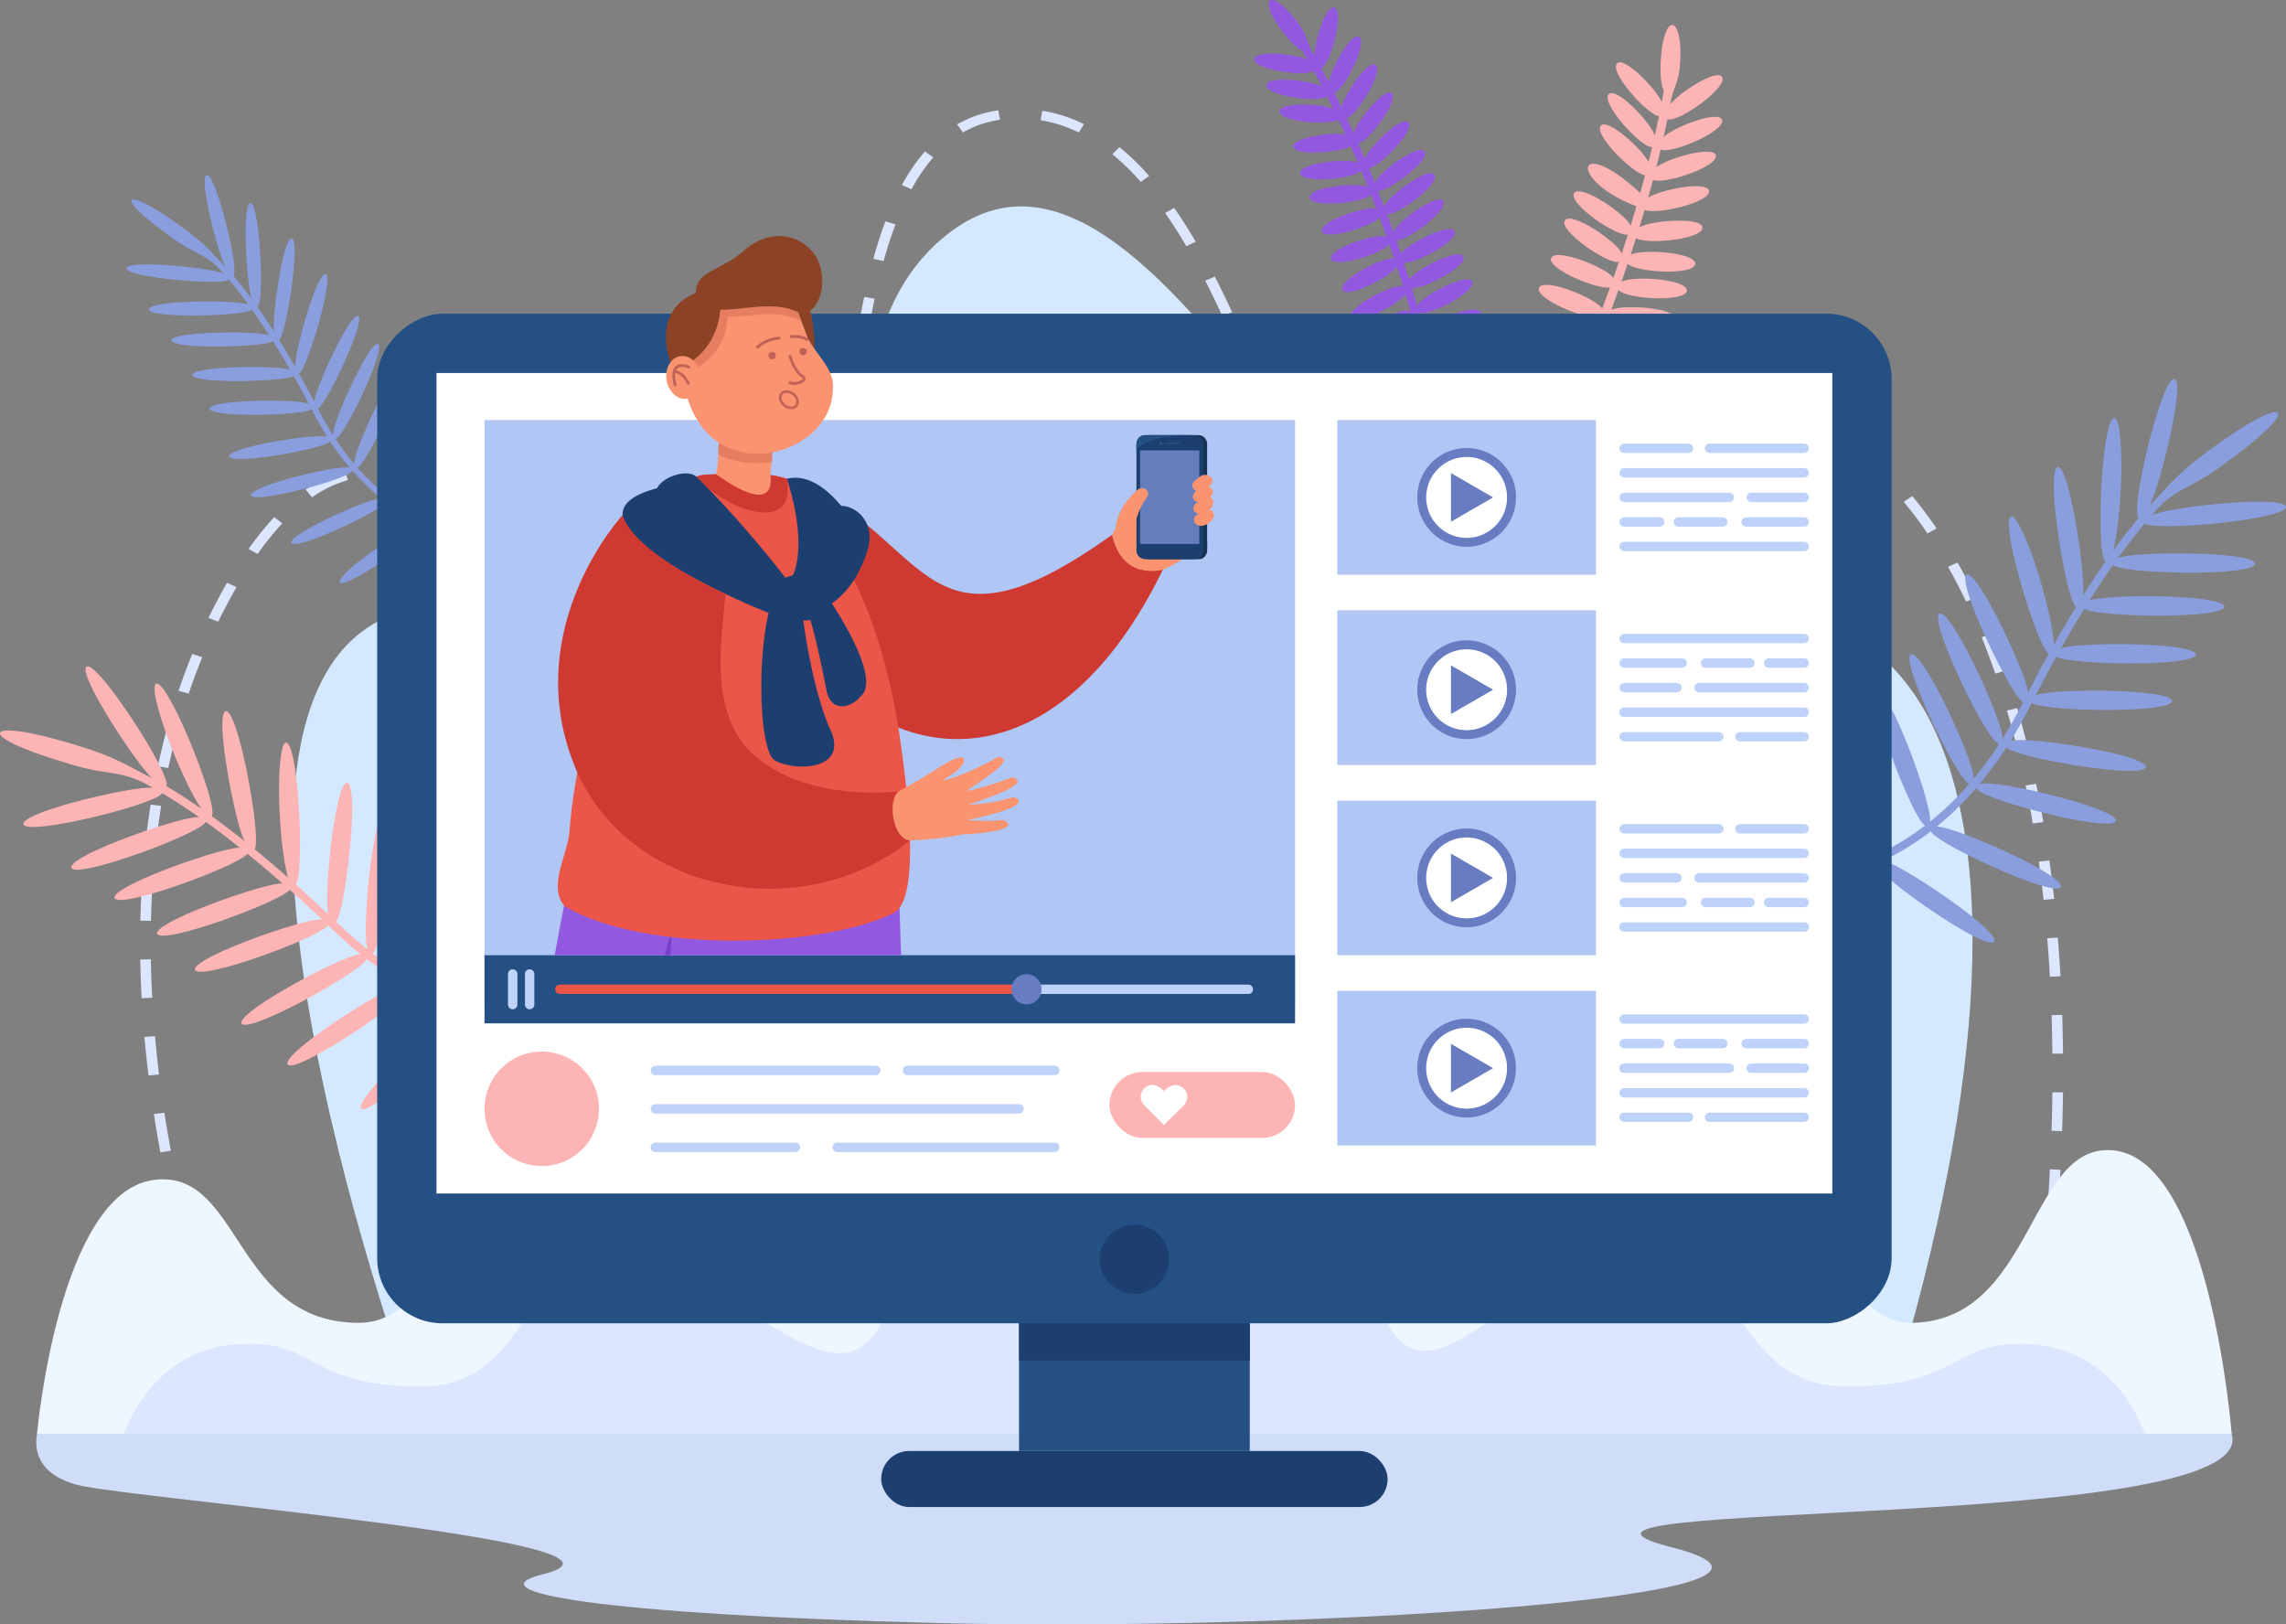 <svg xmlns="http://www.w3.org/2000/svg" viewBox="0 0 2266.32 1610.44"><rect x="0" y="0" width="2266.32" height="1610.44" fill="#808080" stroke="none"/><defs><style>.cls-1{fill:#cfddf9;}.cls-2{fill:#d4e8ff;}.cls-3{fill:#dce6ff;}.cls-4{fill:#eef7ff;}.cls-5{fill:#9358e0;}.cls-6{fill:#fcb4b4;}.cls-7{fill:#8a9edd;}.cls-8{fill:#255084;}.cls-9{fill:#1d3f70;}.cls-10{fill:#fff;}.cls-11{fill:#b0c7f5;}.cls-12{fill:#677cc1;}.cls-13{fill:#bfd2f9;}.cls-14{fill:#eb5648;}.cls-15{fill:#ce3932;}.cls-16{fill:#f99370;}.cls-17{fill:#e57d61;}.cls-18{fill:#7640cc;}.cls-19{fill:#8c4225;}.cls-20{fill:#c16256;}.cls-21{fill:#163356;}.cls-22{fill:#306599;}.cls-23{fill:#647dbc;}</style></defs><g id="Layer_2" data-name="Layer 2"><g id="Ñëîé_1" data-name="Ñëîé 1"><g id="_12" data-name="12"><path id="_13" data-name="13" class="cls-1" d="M37.54,1418.18s-15.28,44.61,48,55.78c86.56,15.28,576,56.27,452.56,86.77-69.69,17.22,54.26,39.75,393.66,48.36s921.8-25.12,726-75,602.09-12,553.49-115.87Z"/><path class="cls-2" d="M420.2,1417.6s-246-652.45-61.56-791.26C481.94,533.55,602.33,767.15,758.33,659,897.22,562.61,803.56,332.3,943.53,229,1161.21,68.4,1387.64,758.19,1582.81,655.4c307-161.7,494.69,93.38,281.5,763.39Z"/><path class="cls-3" d="M219.62,1366.23c-4.31-11.92-8.57-24.28-12.66-36.72l10.09-2.71c4.07,12.36,8.3,24.63,12.57,36.47Zm1804.89-15.4-10.44-1.16c1.73-12.69,3.38-25.47,4.89-38l10.46,1C2027.91,1325.28,2026.25,1338.1,2024.51,1350.83Zm-1829.17-58.3c-3.68-12.29-7.26-24.81-10.62-37.22l10.22-2.26c3.35,12.33,6.9,24.78,10.56,37Zm1838.39-18-10.47-.9c1.33-12.74,2.56-25.55,3.66-38.09l10.49.75C2036.31,1248.89,2035.07,1261.75,2033.73,1274.54ZM175.1,1217.88c-3-12.53-5.93-25.19-8.59-37.65l10.33-1.8c2.65,12.37,5.52,25,8.54,37.41ZM2040.43,1198l-10.5-.6c.89-12.74,1.67-25.58,2.32-38.17l10.52.44C2042.11,1172.34,2041.33,1185.23,2040.43,1198ZM159,1142.4c-2.34-12.68-4.5-25.46-6.44-38l10.43-1.31c1.92,12.45,4.07,25.15,6.39,37.75Zm1885.41-21.07-10.52-.28c.41-12.79.69-25.64.84-38.21l10.53.1C2045.07,1095.56,2044.79,1108.48,2044.37,1121.33ZM147.24,1066.25c-1.57-12.81-2.93-25.69-4.06-38.28l10.49-.77c1.12,12.5,2.47,25.29,4,38Zm1887.5-21.63c-.13-12.79-.4-25.65-.8-38.2l10.52-.28c.41,12.62.68,25.54.8,38.4Zm-1894.32-55c-.7-12.88-1.16-25.81-1.38-38.44l10.53-.14c.21,12.52.67,25.34,1.36,38.12Zm1891.82-21.32c-.72-12.78-1.61-25.61-2.64-38.12l10.5-.71c1,12.59,1.93,25.49,2.66,38.34ZM149.67,912.86l-10.52-.19c.29-12.92.85-25.86,1.68-38.45l10.5.56C150.52,887.25,150,900.07,149.67,912.86ZM2026,892.1c-1.4-12.78-3-25.54-4.73-37.93l10.44-1.2c1.75,12.48,3.35,25.33,4.77,38.19ZM154.67,836.79l-10.47-.95c1.43-12.87,3.17-25.73,5.18-38.22L159.79,799C157.81,811.34,156.08,824.06,154.67,836.79Zm1860.66-20.41c-2.19-12.7-4.6-25.35-7.15-37.6l10.35-1.76c2.57,12.34,5,25.09,7.2,37.89ZM770.48,815c-14.63-2.08-25.21-8.1-39.86-18.49l6.65-7.38c12.84,9.08,22.11,14.53,34.33,16.41ZM807,792.39l-9.38-4.32c4.82-8.53,9.08-20.37,12.66-35.18l10.29,2C816.74,770.75,812.3,783,807,792.39ZM699.73,769.25c-8.39-8.44-17.35-18.16-27.4-29.7l8.28-5.89c9.9,11.38,18.72,20.94,26.95,29.23Zm-532.9-7.81-10.34-1.81c2.73-12.7,5.81-25.36,9.17-37.64l10.22,2.29C172.56,736.4,169.52,748.9,166.83,761.44Zm1832.84-20c-3.11-12.57-6.47-25-10-37l10.18-2.44c3.55,12.12,6.94,24.7,10.08,37.38Zm-1172-24.8-10.44-1.22c1.62-11.36,3.06-23.79,4.43-38l10.48.82C830.75,692.57,829.28,705.14,827.65,716.63Zm-181.1-7.74c-8.55-10.44-17.43-21.49-25.07-31l8.52-5.59c7.63,9.51,16.49,20.53,25,30.94Zm770.61-.78a47.85,47.85,0,0,1-23.9-6.58l5.61-8c11.51,6.57,22.84,6.58,35.07,1.34l4.53,8.59A53.8,53.8,0,0,1,1417.16,708.11ZM187.08,687.61,177,684.83c4.18-12.37,8.77-24.66,13.64-36.55l9.87,3.3C195.72,663.3,191.2,675.42,187.08,687.61Zm1285.81-9.07-7.74-6.46a329.31,329.31,0,0,0,26.16-29.46l8.53,5.57A340.41,340.41,0,0,1,1472.89,678.54ZM1363.33,672a287.18,287.18,0,0,1-20.64-34.2l9.52-4.07a277.82,277.82,0,0,0,20,33.1Zm614.72-4.21c-4.24-12.33-8.76-24.46-13.45-36.07l9.89-3.26c4.74,11.75,9.32,24,13.61,36.51ZM596.53,646.86c-9.63-11.9-17.65-21.67-25.25-30.74l8.39-5.75c7.63,9.12,15.69,18.93,25.36,30.87Zm238.76-7.08-10.5-.61c.8-11.15,1.61-23.68,2.48-38.31l10.51.52C836.91,616,836.09,628.6,835.29,639.78Zm-619-23.42-9.63-3.84q8.67-17.74,18.48-34.81l9.33,4.4Q224.82,598.88,216.3,616.36Zm1307.65,0-8.8-5.23c7.48-10.28,15.21-21.17,23-32.17l8.86,5.14C1539.2,595.13,1531.46,606,1524,616.36Zm-198.2-14.07c-4.77-10.81-9.69-22.61-15.06-36.06l9.9-3.23c5.33,13.35,10.21,25,14.94,35.76Zm623.37-5.94c-5.66-11.91-11.64-23.49-17.79-34.4l9.38-4.32c6.25,11.1,12.33,22.86,18.08,35ZM545.29,586c-9.55-10.72-18.44-20.26-27.18-29.16l7.87-6.32c8.85,9,17.85,18.67,27.5,29.51ZM840,563l-10.51-.48c.71-12.71,1.41-25.43,2.16-38.37l10.51.5C841.38,537.58,840.68,550.29,840,563Zm730.14-11-8.78-5.24c8.8-12,16.66-22.44,24.05-31.81l8.57,5.51C1586.64,529.71,1578.84,540,1570.11,552ZM255.35,549.28l-8.87-5.12a298,298,0,0,1,25.35-31.44l8,6.14A288,288,0,0,0,255.35,549.28Zm1041.28-19.36c-4.82-12.79-9.56-25.58-13.55-36.41l10-3c4,10.81,8.72,23.59,13.54,36.35Zm-807.46-.67a355.68,355.68,0,0,0-31.44-24.86l6.42-7.54a364.76,364.76,0,0,1,32.36,25.59Zm1421.72-.4a390,390,0,0,0-23.5-31.28l8.39-5.74c8.26,9.88,16.37,20.66,24.09,32ZM309.39,493,303,485.41a129.62,129.62,0,0,1,38.88-18.58l3.08,9.1A118.73,118.73,0,0,0,309.39,493Zm1309.95-2.92-8.18-6a388,388,0,0,1,28.6-29l7.44,6.72A379.93,379.93,0,0,0,1619.34,490.06Zm-774.85-3.74-10.5-.56c.91-13.83,1.81-26.39,2.76-38.4l10.5.68C846.3,460,845.4,472.53,844.49,486.32Zm-421.56-2a134.48,134.48,0,0,0-38.4-11.21L386,463.7a145.76,145.76,0,0,1,41.66,12.11ZM1860.31,469a242.34,242.34,0,0,0-31.18-24.62l6.19-7.69a252,252,0,0,1,32.52,25.66ZM1269.65,457.1c-5.24-14.16-9.55-25.7-13.58-36.33l10-3.08c4,10.65,8.36,22.21,13.6,36.39Zm409-19.55-6-7.8a154.87,154.87,0,0,1,38.86-18l3.25,9A144,144,0,0,0,1678.7,437.55Zm114.85-11.66a144.07,144.07,0,0,0-39.22-9.14l1-9.48a155.86,155.86,0,0,1,42.33,9.85ZM850.62,409.84,840.13,409c1.31-13.35,2.74-26.25,4.24-38.33l10.46,1.07C853.34,383.74,851.92,396.56,850.62,409.84Zm391.44-25.26c-5.08-12.83-9.87-24.56-14.65-35.86l9.83-3.4c4.8,11.36,9.62,23.16,14.73,36.05ZM860.19,333.8l-10.41-1.36c2.12-13.32,4.46-26.14,7-38.08l10.35,1.76C864.62,307.93,862.3,320.61,860.19,333.8Zm351.58-20.61c-5.65-12.3-11.35-24.06-16.94-35l9.55-4c5.65,11,11.41,22.9,17.11,35.32ZM876,258.88l-10.21-2.3c3.67-13.29,7.72-25.8,12-37.2l10,3.08C883.58,233.6,879.61,245.86,876,258.88Zm300.13-14.81c-6.93-11.79-14-22.85-21-32.89l8.89-5.08c7.17,10.24,14.37,21.51,21.42,33.51ZM903.6,187.6l-9.44-4.21a186.61,186.61,0,0,1,22.78-33.27l8.27,5.88A178.09,178.09,0,0,0,903.6,187.6ZM1131,180.32a244.22,244.22,0,0,0-28.21-27.44l7.06-7a253.69,253.69,0,0,1,29.38,28.56Zm-176.42-49-5.67-8a111.72,111.72,0,0,1,40.83-13.94l1.6,9.4A100.85,100.85,0,0,0,954.57,131.34Zm115,0a136.18,136.18,0,0,0-38-12.15l1.84-9.36A147.16,147.16,0,0,1,1074.56,123Z"/><path class="cls-4" d="M2097.56,1140.78c-87.34-12.17-79.44,170.67-203.94,170.67C1779.78,1311.45,1718.87,903,1594,986c-502.2,334-111.45-234.37-449.14-245.48-152.69-5-254.44,148-292,418.86-54.38,244.89-180.52-186.79-310.32-146.65-82.5,25.51-73,298.69-186.88,298.69-124.51,0-116.31-153.75-203.65-141.58C58,1183,36.73,1421.35,36.73,1421.35H2212.45S2191.61,1153.87,2097.56,1140.78Z"/><path class="cls-3" d="M2013.87,1332.68c-80.36-5.19-67.25,41.74-181.79,41.74-104.72,0-101.85-105.19-171.93-127.54-129.06-41.17-235.45,167.19-285.49,62.62-95-277.48-372.19-416.63-500.06,0-50,104.57-167-82-285.49-62.62-72.91,11.94-67.2,127.54-171.93,127.54-114.54,0-101.43-46.93-181.78-41.74-86.52,5.59-112.36,88.67-112.36,88.67H2126.22S2100.38,1338.27,2013.87,1332.68Z"/></g><path id="_11" data-name="11" class="cls-5" d="M1447.34,654.09c.27-95.87-11.41-184.08-27.78-260.44-3.61,11-35.91,42.68-42.9,35.91-7.74-7.7,30.67-46.93,40.74-45.78q-1.73-7.75-3.51-15.36c-3.89,10.37-42.9,39-49.2,30.94-6.46-8.8,37.5-41.64,47.28-39q-2.31-9.57-4.71-18.85c-4.56,10.34-42.52,37.91-48.63,30-6.27-8.73,36-40.42,46.28-39-1.64-6.17-3.29-12.27-5-18.23-3.14,9.9-49.92,34.36-55.08,24.93-5.09-9.75,44.63-35.64,53.41-30.77-1.64-5.76-3.3-11.43-5-17-4.83,9.72-49,32.5-54.08,23.4-4.77-9.61,41.72-34,51.74-31.07q-3.07-10-6.15-19.45c-5.13,9.68-48.84,32.12-53.83,23.08-4.7-9.53,40.91-33.55,51.2-31.09-1.62-4.85-3.23-9.58-4.84-14.23-5.72,9-54.3,24.59-57.8,14.62-3-10.09,45.11-26,55.15-22.21-2.33-6.61-4.57-12.82-6.92-19.12-6.48,8.75-53.69,23.75-57.13,13.95-3-9.86,43.37-25.36,54-22.37q-2.73-7.19-5.45-14.08c-6,8.31-59.6,13.64-60.82,2.88-.76-10.36,48.46-15.57,57.93-10.16q-3.4-8.48-6.75-16.49c-6.34,8.15-59.37,13.4-60.61,2.68-.77-10.24,47.58-15.47,57.37-10.35q-3.66-8.58-7.22-16.58c-9.36,6.42-55.83,10.28-56.93.39-1.19-9,40.31-14.73,51.86-11.63q-3.56-7.78-7-14.93c-8.94,6-59.23,2.06-58.72-8.43.43-9.16,42.7-7.6,53.46-2.48q-3.16-6.47-6.11-12.28c-7.36,7-61.54-.51-60.13-11.32,1.31-9.5,45.46-4.44,55.28,1.85-3-5.86-5.85-11.1-8.35-15.68-8.58,6-60.27-1.28-59-11.9.91-8.95,42.19-4.88,52.78.76-2.32-4.08-4.13-7.12-5.31-9.08-10.37-3.17-40-43.23-31.8-49.67,3.89-2.91,15.48,6,25.89,19.9,12.64,16.12,10.14,22.57,18.41,35.43-1-12,10.82-51.12,19.29-48.51,10.64,2.74-3.28,56.86-12.74,60.27q3.48,6.39,7.65,14.36c.82-11.76,21.45-49.81,29.74-45.46,9.59,5-14.58,53-24.49,55.7q3.47,6.86,7.23,14.6c1.93-11.66,25.68-47.55,33.51-42.5,9,5.81-18.35,50.23-28.46,53q3.39,7.17,6.95,15c2.7-11.42,30-45.67,37.44-39.91,8.35,6.58-22.52,47.93-32.86,50.11q3.22,7.28,6.54,15c3.4-10.95,36-43.09,43.06-36.28,7.45,7.62-28.67,44.77-39.18,45.47q3,7.09,6,14.54c3.76-10.38,43-39.18,49.29-31.1,6.24,8.72-35.83,40.29-46.16,38.95q3.07,7.79,6.16,15.92c3.19-10.38,43.21-40,49.65-31.78,6.4,8.78-37,41.23-47,39,2.21,5.92,4.31,11.76,6.5,17.93,3.89-10.37,42.9-39,49.2-30.93,6.29,8.74-36.14,40.54-46.38,39q2.28,6.56,4.56,13.37c5.85-9.54,48.32-31.12,53.17-22.24,4.61,9.38-39.54,32.8-50.24,31.12q2.7,8.24,5.38,16.83c5.24-9.67,48.76-32,53.74-23,4.7,9.53-41,33.58-51.24,31.09q2.67,8.76,5.3,17.88c4.16-9.81,49.42-33.29,54.53-24.05,4.9,9.68-43.06,34.74-52.55,30.95,1.58,5.6,3.15,11.31,4.7,17.09,5.84-9.15,52.25-27.06,56.29-17.46,3.64,10-44.17,28.91-54.17,25.42,1.62,6.22,3.22,12.56,4.8,19,4-9.54,53.42-29,57.54-19,3.92,10.21-47.5,30.33-56.08,25q2.45,10.14,4.77,20.6c5.66-8.77,56.66-20.95,59.37-10.58,2.28,10.48-48.89,22.8-57.83,17.46,17,77.84,29.15,168.14,28.87,266.43Z"/><path id="_10" data-name="10" class="cls-6" d="M1349.24,713.7c69-81.09,122.3-164.24,163.17-240.72-10.92,6.71-61.05,10.44-62.11-.31-1-12.08,59.64-17.8,67.35-9.6q4.11-7.83,8-15.55c-10.74,6-64.33,2.3-63.89-9,.83-12.09,61.64-8.41,68,.87q4.89-9.78,9.52-19.36c-11.29,5.51-63.23,1.66-62.74-9.43,1-11.9,59.5-8.47,67.17.14,3-6.4,6-12.76,8.86-19-9.76,6.14-67-6.67-64.58-18.36,2.68-11.91,63.39,1.78,67.35,12.21q4.1-9.09,7.95-18c-11.06,4.78-64.88-7.6-62.62-18.93,2.84-11.56,59.75,1.09,66.13,10.76q4.55-10.65,8.73-20.9c-11.29,4.53-64.43-7.79-62.18-19,2.85-11.45,58.74.89,65.7,10.35,2.11-5.27,4.13-10.44,6.1-15.53-11.29,3.51-63.66-18.09-59.48-29,4.69-10.71,56.85,10.33,62.68,20.7,2.75-7.27,5.32-14.14,7.83-21.17-11.77,2.77-62.54-18.36-58.43-29.13,4.57-10.48,55,9.59,61.79,19.72q2.84-8,5.47-15.83c-11,2.73-60.3-31.17-53.62-41.17,6.78-9.33,52.23,21.53,56.39,32.91q3.2-9.61,6.1-18.81c-11.22,2.36-59.93-31.21-53.3-41.18,6.69-9.23,51.42,21,56,32.35q3.06-9.9,5.77-19.23c-68.44-25.88-60.82-73,3.76-13.16q2.57-9.15,4.81-17.64c-11.85-1.38-51.69-40.73-43.74-49.25,6.93-7.46,41.64,24.16,47.1,36.21q2-7.74,3.63-14.78c-11.26.64-51.81-44.56-42.87-52.71,7.92-7.11,41.72,28.82,45.54,41.2,1.62-7.15,3-13.61,4.16-19.28-11.58-1.05-50.17-44.29-41.49-52.39,7.19-6.94,39.27,26.11,44.2,38.49,1-5.15,1.61-9,2-11.51-6.52-10.13-2.91-65.32,8.65-64.91,5.38.32,8.82,16.18,7.68,35.43-.84,22.73-7.59,26.41-9.79,43.23,7.73-10.91,45.82-35.58,51.13-27.28,7.06,10-43.56,45.85-54,42q-1.63,7.92-3.82,17.67c9.13-9.39,53.91-26.86,57.82-17.23,4.53,11.14-50.38,34.49-60.71,29.66-1.32,5.54-2.75,11.39-4.33,17.57,10-8.51,55.86-21.89,58.88-12,3.43,11.36-51.58,29.44-62.15,24.55q-2.26,8.52-4.85,17.68c10.48-7.74,58.14-17.25,60.37-7,2.36,11.56-53.46,24.49-63.79,18.92q-2.48,8.47-5.23,17.43c10.74-6.85,61.41-10.73,62.53.11.85,11.79-56.41,17.4-65.83,10.45q-2.56,8.14-5.37,16.61c10.61-6.11,64.52-2.42,64.09,9-1,11.87-59.27,8.47-67.06-.08-2,5.88-4,11.83-6.19,17.92,10.15-6.51,65.29-2.9,64.88,8.66-.87,12-60.94,8.42-67.75-.64-2.35,6.61-4.76,13.06-7.33,19.87,10.73-6,64.33-2.3,63.89,9-.94,11.92-59.71,8.46-67.26-.21q-2.76,7.17-5.72,14.6c11.8-3.9,63.27,8.26,61,19.27-2.82,11.25-57-.55-64.91-9.65q-3.62,8.93-7.5,18.13c11.37-4.44,64.26,7.85,62,19.06-2.84,11.46-58.81-.9-65.72-10.38q-4,9.35-8.33,19c10.56-5.33,65.76,7.21,63.47,18.71-2.79,11.72-61.41-1.42-66.74-11.44-2.67,5.88-5.44,11.85-8.27,17.86,11.52-3.57,63.7,14.53,60.24,25.55-4,11.06-58.17-7.15-64.15-17.28q-4.62,9.66-9.54,19.54c10.23-5.23,66,13.74,62.41,25.14-4,11.47-62-8.34-65.45-19q-5.2,10.34-10.73,20.88c11.09-3.39,63.05,22.86,57.92,33.58-5.58,10.53-57.8-15.71-61.55-26.65C1481.07,551,1426.66,636.28,1356,719.41Z"/><path id="_9" data-name="9" class="cls-7" d="M2023.5,578c7.49,25.6,12.09,48.47,12.69,61.1q11.4-20.22,21.87-37.31c-10.35-9.24-30.45-136.34-18-138.87,11.77-.34,27.85,107.51,24.91,127.77,8-12.71,15.53-24.06,22.57-34.18-10.25-5.29-4-143.48,8.73-142,5.41.28,8.16,32.48,6.14,71.92-1.28,25.14-4.19,47.13-7.53,59.72,9.48-13.12,18-23.86,25.35-32.6-9.31-6.7,23.47-141.85,35.59-137.81,10.85,4-14.74,107.41-25.06,125.84,21.75-22.33,26.64-31.62,65.35-59.48,75.19-54.43,86.92-38.19,11.46,15.92-36.78,28.52-49.85,23.46-74.22,52.75,17-8.33,130.31-20.27,133-8.45,1,12.68-130.24,25-140,16.52-7.72,9.14-16.68,20.52-26.77,34.57,15.54-7.24,134.88-6.94,136.18,5.4-.48,12.71-131.77,10.57-140.83,1.17-7.31,10.42-15.15,22.17-23.48,35.4,17.37-6.59,132.46-6.12,133.84,6C2204,614,2079,611.91,2066.41,603.48c-7.38,11.95-15.11,25-23.17,39.3,17.42-6.57,132.38-6.09,133.77,6-1.35,12.52-125.2,10.48-138.39,2.24q-9.94,17.91-20.51,38.29c16.26-7,134-6.64,135.34,5.63-1.12,12.59-127.2,10.49-139.22,1.91-6.49,12.94-13.54,25.81-20.94,37.67,16.13-5,134.78,13.49,134.16,25.93-2.91,12.32-128.37-9.05-138.28-19.43a373.41,373.41,0,0,1-26.73,36.35c12.47-6,137.64,24,135.22,36.45s-135.95-21.4-138.35-32.75A306.91,306.91,0,0,1,1920,819.51c16.57-.9,127.15,47.94,123.28,59.81-5.72,11.34-123.72-42.83-129.11-55.21a265.34,265.34,0,0,1-47.33,29.21c16.91,2.58,116,69.27,110.21,80.26-7.63,10.15-114.24-63.79-117.43-76.94-43.92,19.29-76.43,18.45-77.83,18.41l.26-7.91c.32,0,31.6.75,73.2-17.23-11.46-11.78-46.33-128-34.77-132.77,12.26-2,44.83,112.19,42.24,129.38a254.8,254.8,0,0,0,45.81-28.17c-11.93-5.39-59-127.81-47.24-132.59,12.17-3.4,55.39,114.22,52,128.87a303.4,303.4,0,0,0,39-37.57c-12.32-4.35-69.11-122.69-57.75-128.39,11.86-4.16,63.47,107.55,62.07,123.33A360.52,360.52,0,0,0,1982,737.48c-11.64-.37-71-124.43-59.11-129.22,11.84-4.41,64.54,109.76,62.16,124.45,7-11.11,14-23.44,20.56-36.39-13-8.44-66.66-120.3-55.8-126.66,11.38-3.67,58.46,97.06,60.87,116.76q10.57-20.48,20.53-38.43c-11.48-6-49.35-132-37.22-135.87C1999.22,510.6,2012.42,540.1,2023.5,578Z"/><path id="_8" data-name="8" class="cls-6" d="M277.38,808.17c1.39,26.63,4.6,49.74,8.2,61.86q-17.43-15.33-33-28c6.72-12.13-16.28-138.74-28.84-137-11.23,3.57,9.22,110.68,18.67,128.83-11.73-9.36-22.59-17.58-32.59-24.81,7.94-8.38-43.65-136.73-55.12-131.12-5,2.05,3,33.35,18,69.92,9.51,23.29,19.52,43.09,26.83,53.87-13.28-9.25-24.84-16.59-34.69-22.4,6.57-9.39-69-126.13-79.11-118.32-8.94,7.31,49.38,96.51,65.21,110.51-27.9-13.9-35.59-21.06-81.33-34.56-88.94-26.55-94.65-7.35-5.56,18.8,44.14,14.78,54.8,5.69,87.48,25.28-18.83-2.24-129.69,23.91-128.32,36,3.25,12.29,131.19-19.43,137.58-30.64,10.31,6.08,22.52,13.86,36.69,23.79-17.06-1.7-129.6,38-126.76,50.08C75.37,872,198.59,826.63,204,814.77c10.34,7.42,21.62,15.92,33.86,25.66-18.58-.49-127.06,38-124.36,49.86,5.31,11.45,122.69-31.82,131.76-43.91,10.9,8.84,22.51,18.61,34.84,29.44-18.61-.45-127,38-124.27,49.85,5.4,11.38,121.63-31.45,131.36-43.58q15.3,13.62,32,29.37c-17.65-1.24-128.66,38-125.89,50,5.22,11.51,123.54-32.11,132-44.17,10.41,10.07,21.31,19.89,32.22,28.64-16.87.63-122.77,57.24-118.08,68.77,6.82,10.68,118.18-50.93,124.11-64a370.71,370.71,0,0,0,37.23,25.49c-13.77-1.59-122,68.11-115.59,79.06S406.52,990.16,405,978.65a307,307,0,0,0,49.83,23.27c-15.94,4.62-104.18,87.25-96.61,97.17,9.14,8.81,102.63-81.29,103.63-94.76a263.92,263.92,0,0,0,54.32,11.94c-15.1,8-86.61,103.7-77.52,112.16,10.56,7.06,86.76-97.93,85.44-111.41,47.81,3.71,78.23-7.82,79.54-8.32l-2.86-7.38c-.3.12-29.58,11.15-74.79,7.91,6.93-14.9,1.46-136.13-11-136.8-12.22,2.19-5.27,120.7,2.86,136.07A254.47,254.47,0,0,1,465.31,997c9.49-9,13.5-140.12.8-140.75-12.6.8-14.56,126.11-6.51,138.8a303.91,303.91,0,0,1-49.18-22.59c10.19-8.18,24.72-138.63,12.11-140.26-12.57,0-24.39,122.48-17.86,136.91A357.82,357.82,0,0,1,369.2,945c10.86-4.19,25.86-140.88,13.11-141.49-12.63-.26-24.68,124.92-17.57,138-10.32-8.17-21-17.49-31.43-27.56,9.44-12.24,23.19-135.57,10.84-138-11.95.3-23.13,110.92-18.9,130.31q-16.74-15.82-32.06-29.49c8.86-9.44,3-140.94-9.74-140.54C278,736.52,275.32,768.73,277.38,808.17Z"/><path id="_7" data-name="7" class="cls-7" d="M337.1,577.25c-4.19-8,67.22-56.71,79.55-58.73a191.57,191.57,0,0,1-34.42-21c-3.66,9-89.31,49-93.43,40.71-2.8-8.63,77.23-44.59,89.25-44a227,227,0,0,1-28.79-27.73C347.83,474.75,250.69,500.08,249,491s89-31.46,98-27.05a267.29,267.29,0,0,1-19.66-26.27c-7.06,7.57-98.11,23.69-100.21,14.75-.42-9,85.39-22.95,97.2-19.43-5.27-8.29-10.57-17.79-15.38-27.23-8.59,6.28-100.18,8.39-101-.74,1-8.9,86.23-9.7,98.14-4.71q-7.75-14.75-15.05-27.68c-9.45,6-99.43,8.1-100.39-1,1-8.8,84.24-9.67,97-5q-8.88-15.48-17-28.39c-9,6.17-99.86,8.26-100.73-.84,1-8.8,84.32-9.68,97-5-6.11-9.56-11.85-18.05-17.2-25.57-6.47,6.86-101.8,9-102.15-.18,1-9,87.35-9.73,98.74-4.56C239,292,232.48,283.76,226.84,277.17c-7,6.19-102.33-2.13-101.61-11.32,2-8.58,84-.47,96.5,5.5-17.78-21.1-27.3-17.42-54.09-37.92-55-38.87-46.57-50.72,8.24-11.59,28.24,20,31.76,26.7,47.68,42.83-7.56-13.24-26.63-88.31-18.77-91.15,8.78-3,33.19,94.87,26.47,99.78,5.4,6.3,11.6,14.06,18.54,23.53-5.28-13.31-10.16-94-1.63-95.48,9.19-1.13,14.41,99,7,102.94,5.16,7.3,10.68,15.5,16.53,24.68-2.24-14.59,8.94-93.06,17.47-92.79,9,1.84-5,94-12.43,100.81q7.68,12.36,16,27c-1.21-13.5,21.26-93.67,30-92.3,8.8,2.76-18,94.26-26.36,98.72q7.3,13,15.07,27.77c1.62-14.22,35.37-87.65,43.6-85C363,317.8,324.6,399,315.21,405.3c4.8,9.36,9.92,18.27,15.08,26.29C328.46,421,366.22,337.83,374.8,341c8.59,3.44-33.82,93.66-42.27,94A260.33,260.33,0,0,0,351.2,460c-1.13-11.36,35.84-92.78,44.44-89.75,8.24,4.14-32.35,90.13-41.29,93.4a220.21,220.21,0,0,0,28.44,27.07c-2.57-10.54,28.29-96.2,37.1-93.72,8.54,3.47-25,92.37-33.64,96.39a184.82,184.82,0,0,0,33.36,20.22c-2-12.37,21.15-95.49,30-94C458,423,433.32,507.31,425,516c30.23,12.83,52.9,12.17,53.18,12.16l.22,5.73c-1,0-24.59.79-56.53-13C419.7,530.41,342.63,584.61,337.1,577.25Z"/><g id="_6" data-name="6"><rect class="cls-8" x="1010.26" y="1224.82" width="228.75" height="213.66"/><rect class="cls-9" x="1010.26" y="1092.29" width="228.75" height="256.49"/><rect class="cls-8" x="624.18" y="60.72" width="1000.9" height="1501.43" rx="64.77" transform="translate(1936.07 -313.19) rotate(90)"/><rect class="cls-10" x="432.71" y="369.78" width="1383.85" height="813.43"/><circle class="cls-9" cx="1124.63" cy="1248.39" r="34.35" transform="translate(-553.35 1160.88) rotate(-45)"/><rect class="cls-9" x="873.6" y="1438.48" width="502.07" height="55.54" rx="27.77"/></g><g id="_5" data-name="5"><rect class="cls-11" x="1325.82" y="416.45" width="256.41" height="153.33"/><rect class="cls-11" x="1325.82" y="982.27" width="256.41" height="153.33"/><rect class="cls-11" x="1325.82" y="793.67" width="256.41" height="153.33"/><rect class="cls-11" x="1325.82" y="605.06" width="256.41" height="153.33"/><circle class="cls-10" cx="1454.03" cy="493.11" r="44.51" transform="translate(77.19 1172.58) rotate(-45)"/><path class="cls-12" d="M1454,542.06A48.95,48.95,0,1,1,1503,493.11,49,49,0,0,1,1454,542.06Zm0-89a40.09,40.09,0,1,0,40.08,40.08A40.13,40.13,0,0,0,1454,453Z"/><polygon class="cls-12" points="1480.24 493.11 1438.46 468.99 1438.46 517.24 1480.24 493.11"/><circle class="cls-10" cx="1454.03" cy="683.76" r="44.51" transform="translate(454.49 1941.8) rotate(-76.72)"/><path class="cls-12" d="M1454,732.71a48.95,48.95,0,1,1,48.94-49A49,49,0,0,1,1454,732.71Zm0-89a40.09,40.09,0,1,0,40.08,40.08A40.13,40.13,0,0,0,1454,643.68Z"/><polygon class="cls-12" points="1480.24 683.76 1438.46 659.64 1438.46 707.88 1480.24 683.76"/><circle class="cls-10" cx="1454.03" cy="870.33" r="44.51" transform="translate(272.91 2085.5) rotate(-76.72)"/><path class="cls-12" d="M1454,919.27A48.95,48.95,0,1,1,1503,870.33,49,49,0,0,1,1454,919.27Zm0-89a40.09,40.09,0,1,0,40.08,40.09A40.14,40.14,0,0,0,1454,830.24Z"/><polygon class="cls-12" points="1480.24 870.33 1438.46 846.21 1438.46 894.45 1480.24 870.33"/><circle class="cls-10" cx="1454.03" cy="1058.94" r="44.51"/><path class="cls-12" d="M1454,1107.88a48.95,48.95,0,1,1,48.94-48.94A49,49,0,0,1,1454,1107.88Zm0-89a40.09,40.09,0,1,0,40.08,40.09A40.13,40.13,0,0,0,1454,1018.85Z"/><polygon class="cls-12" points="1480.24 1058.93 1438.46 1034.81 1438.46 1083.06 1480.24 1058.93"/><path class="cls-13" d="M1673.89,449.07h-63.7a4.66,4.66,0,0,1,0-9.32h63.7a4.66,4.66,0,0,1,0,9.32Z"/><path class="cls-13" d="M1707.92,522.13h-44a4.66,4.66,0,0,1,0-9.32h44a4.66,4.66,0,0,1,0,9.32Z"/><path class="cls-13" d="M1645.34,522.13h-35.15a4.66,4.66,0,0,1,0-9.32h35.15a4.66,4.66,0,1,1,0,9.32Z"/><path class="cls-13" d="M1714.34,497.77H1610.19a4.66,4.66,0,0,1,0-9.32h104.15a4.66,4.66,0,1,1,0,9.32Z"/><path class="cls-13" d="M1788.6,449.07h-93.77a4.66,4.66,0,1,1,0-9.32h93.77a4.66,4.66,0,1,1,0,9.32Z"/><path class="cls-13" d="M1788.6,546.48H1610.19a4.66,4.66,0,0,1,0-9.32H1788.6a4.66,4.66,0,1,1,0,9.32Z"/><path class="cls-13" d="M1788.6,522.13h-57.48a4.66,4.66,0,1,1,0-9.32h57.48a4.66,4.66,0,1,1,0,9.32Z"/><path class="cls-13" d="M1788.6,497.77h-52.37a4.66,4.66,0,0,1,0-9.32h52.37a4.66,4.66,0,1,1,0,9.32Z"/><path class="cls-13" d="M1788.6,473.42H1610.19a4.66,4.66,0,0,1,0-9.32H1788.6a4.66,4.66,0,1,1,0,9.32Z"/><path class="cls-13" d="M1788.6,735.09h-63.7a4.66,4.66,0,0,1,0-9.32h63.7a4.66,4.66,0,1,1,0,9.32Z"/><path class="cls-13" d="M1734.89,662h-44a4.66,4.66,0,1,1,0-9.32h44a4.66,4.66,0,0,1,0,9.32Z"/><path class="cls-13" d="M1788.6,662h-35.15a4.66,4.66,0,0,1,0-9.32h35.15a4.66,4.66,0,1,1,0,9.32Z"/><path class="cls-13" d="M1788.6,686.38H1684.45a4.66,4.66,0,0,1,0-9.32H1788.6a4.66,4.66,0,1,1,0,9.32Z"/><path class="cls-13" d="M1704,735.09h-93.77a4.66,4.66,0,0,1,0-9.32H1704a4.66,4.66,0,0,1,0,9.32Z"/><path class="cls-13" d="M1788.6,637.67H1610.19a4.66,4.66,0,0,1,0-9.32H1788.6a4.66,4.66,0,1,1,0,9.32Z"/><path class="cls-13" d="M1667.67,662h-57.48a4.66,4.66,0,0,1,0-9.32h57.48a4.66,4.66,0,0,1,0,9.32Z"/><path class="cls-13" d="M1662.56,686.38h-52.37a4.66,4.66,0,0,1,0-9.32h52.37a4.66,4.66,0,1,1,0,9.32Z"/><path class="cls-13" d="M1788.6,710.73H1610.19a4.66,4.66,0,1,1,0-9.31H1788.6a4.66,4.66,0,1,1,0,9.31Z"/><path class="cls-13" d="M1788.6,826.28h-63.7a4.66,4.66,0,0,1,0-9.32h63.7a4.66,4.66,0,1,1,0,9.32Z"/><path class="cls-13" d="M1734.89,899.34h-44a4.66,4.66,0,1,1,0-9.32h44a4.66,4.66,0,0,1,0,9.32Z"/><path class="cls-13" d="M1788.6,899.34h-35.15a4.66,4.66,0,0,1,0-9.32h35.15a4.66,4.66,0,1,1,0,9.32Z"/><path class="cls-13" d="M1788.6,875H1684.45a4.66,4.66,0,0,1,0-9.32H1788.6a4.66,4.66,0,1,1,0,9.32Z"/><path class="cls-13" d="M1704,826.28h-93.77a4.66,4.66,0,0,1,0-9.32H1704a4.66,4.66,0,0,1,0,9.32Z"/><path class="cls-13" d="M1788.6,923.69H1610.19a4.66,4.66,0,1,1,0-9.31H1788.6a4.66,4.66,0,1,1,0,9.31Z"/><path class="cls-13" d="M1667.67,899.34h-57.48a4.66,4.66,0,0,1,0-9.32h57.48a4.66,4.66,0,0,1,0,9.32Z"/><path class="cls-13" d="M1662.56,875h-52.37a4.66,4.66,0,0,1,0-9.32h52.37a4.66,4.66,0,1,1,0,9.32Z"/><path class="cls-13" d="M1788.6,850.63H1610.19a4.66,4.66,0,0,1,0-9.32H1788.6a4.66,4.66,0,1,1,0,9.32Z"/><path class="cls-13" d="M1673.89,1112.3h-63.7a4.66,4.66,0,0,1,0-9.32h63.7a4.66,4.66,0,0,1,0,9.32Z"/><path class="cls-13" d="M1707.92,1039.24h-44a4.66,4.66,0,0,1,0-9.32h44a4.66,4.66,0,0,1,0,9.32Z"/><path class="cls-13" d="M1645.34,1039.24h-35.15a4.66,4.66,0,0,1,0-9.32h35.15a4.66,4.66,0,1,1,0,9.32Z"/><path class="cls-13" d="M1714.34,1063.59H1610.19a4.66,4.66,0,1,1,0-9.31h104.15a4.66,4.66,0,1,1,0,9.31Z"/><path class="cls-13" d="M1788.6,1112.3h-93.77a4.66,4.66,0,1,1,0-9.32h93.77a4.66,4.66,0,1,1,0,9.32Z"/><path class="cls-13" d="M1788.6,1014.89H1610.19a4.66,4.66,0,0,1,0-9.32H1788.6a4.66,4.66,0,1,1,0,9.32Z"/><path class="cls-13" d="M1788.6,1039.24h-57.48a4.66,4.66,0,1,1,0-9.32h57.48a4.66,4.66,0,1,1,0,9.32Z"/><path class="cls-13" d="M1788.6,1063.59h-52.37a4.66,4.66,0,1,1,0-9.31h52.37a4.66,4.66,0,1,1,0,9.31Z"/><path class="cls-13" d="M1788.6,1088H1610.19a4.66,4.66,0,0,1,0-9.32H1788.6a4.66,4.66,0,1,1,0,9.32Z"/></g><g id="_4" data-name="4"><circle class="cls-6" cx="537.09" cy="1099.3" r="56.76" transform="translate(-490.26 434.85) rotate(-31.07)"/><rect class="cls-6" x="1099.89" y="1062.77" width="184.03" height="65.39" rx="32.7"/><path class="cls-13" d="M1045.66,1065.84h-146a4.66,4.66,0,0,1,0-9.32h146a4.66,4.66,0,0,1,0,9.32Z"/><path class="cls-13" d="M868.22,1065.84H649.73a4.66,4.66,0,0,1,0-9.32H868.22a4.66,4.66,0,0,1,0,9.32Z"/><path class="cls-13" d="M1045.66,1142.09H830a4.66,4.66,0,0,1,0-9.32h215.65a4.66,4.66,0,0,1,0,9.32Z"/><path class="cls-13" d="M788.57,1142.09H649.73a4.66,4.66,0,0,1,0-9.32H788.57a4.66,4.66,0,0,1,0,9.32Z"/><path class="cls-13" d="M1010.26,1104H649.73a4.66,4.66,0,0,1,0-9.32h360.53a4.66,4.66,0,1,1,0,9.32Z"/><g id="_16" data-name="16"><path class="cls-10" d="M1134.41,1079c6.29-6.14,14.71-3.34,19.59,3,5.15-6.37,13.13-9,19.62-2.84,6.13,6.28,3.34,14.71-3,19.59l-16.75,16.62-16.62-16.75C1130.87,1093.41,1128.21,1085.55,1134.41,1079Z"/></g></g><rect id="_3" data-name="3" class="cls-11" x="480.33" y="416.45" width="803.59" height="579.12"/><g id="_2" data-name="2"><rect class="cls-8" x="480.33" y="946.97" width="803.59" height="67.56"/><path class="cls-13" d="M1237.33,985.41H1017.71a4.66,4.66,0,1,1,0-9.31h219.62a4.66,4.66,0,1,1,0,9.31Z"/><path class="cls-14" d="M1017.71,985.41H554.87a4.66,4.66,0,0,1,0-9.31h462.84a4.66,4.66,0,1,1,0,9.31Z"/><circle class="cls-12" cx="1017.71" cy="980.75" r="14.92"/><path class="cls-13" d="M508.28,1000.56a4.66,4.66,0,0,1-4.66-4.66V965.61a4.66,4.66,0,0,1,9.32,0V995.9A4.66,4.66,0,0,1,508.28,1000.56Z"/><path class="cls-13" d="M525.09,1000.56a4.66,4.66,0,0,1-4.66-4.66V965.61a4.66,4.66,0,1,1,9.32,0V995.9A4.66,4.66,0,0,1,525.09,1000.56Z"/></g><g id="_1" data-name="1"><path class="cls-15" d="M810.71,661.51C899.23,767.1,1052.35,771,1152.86,564.74c0,0-23.33,2.07-34.89-7.86-12.28-10.55-15.4-26.78-15.4-26.78-195.52,140.27-179.68-9-325.13-55.69C777.44,474.41,808.87,658.47,810.71,661.51Z"/><path class="cls-5" d="M893.33,947H549.93c2.9-16.28,5.94-32.77,9.3-49.21,7.32-35.9,16.22-71.55,28.8-104,9.61-24.81,21.37-47.79,36.22-67.66C701.39,765.28,804.06,785.64,886,792.9c.44.05.87.08,1.3.11l.36,0c.17,4.14.34,8.31.5,12.48q.32,7.8.62,15.62.42,10.68.83,21.41c.74,19.12,1.45,38.32,2.13,57.45C892.27,915.74,892.81,931.43,893.33,947Z"/><path class="cls-16" d="M763.75,471c2.48-34,10.9-95.7-15.84-107.6-18.75-7.64-42.22,7.44-37.48,29.27,1.79-1,4.09,60.66-.63,77.5C658.6,482.61,807.55,540.33,763.75,471Z"/><path class="cls-17" d="M710.06,389.83c.09.94.2,1.89.37,2.82,1.29-.76,3,33.28,1.73,57.86,22.54,11.72,48.53,8.46,53.3,7.74-.27-35.9,8.29-81.34-17.56-94.87C730.29,354.72,707.93,370,710.06,389.83Z"/><path class="cls-18" d="M664.32,947h-5.05c2.23-10.11,3.92-16.33,5-18.1h0c.18-.33.36-.51.51-.52a1.25,1.25,0,0,1,.31.62C665.57,930.93,665.29,937.1,664.32,947Z"/><path class="cls-14" d="M559.72,898.36c79.94,47.22,256.1,41.69,326.5,6.68,23.56-13.32,17.46-97.11,5.2-178.68C874.5,617.69,838.84,541.82,780.09,474.65c-.65-.19-10.71-3.34-16.31-3.64,1.39,9.94,2.41,39-54-.86-.21.22-15.48-.07-19.95,2.49-4.47,4.28-55.71,46.65-56.45,52.67-2.16,18-15.89,63.48-30.54,116.35C586,703.45,568.72,766.77,564.66,823.29,563.25,846.77,542.64,878.35,559.72,898.36Z"/><path class="cls-15" d="M690.66,472.9c20.12,26.78,99.58,63,89.45,1.77-.66-.22-10.69-3.35-16.33-3.66.3,1.6,8.08,43.61-54-.87C709.91,470.56,694.54,469.57,690.66,472.9Z"/><path class="cls-9" d="M651.41,484c6-11.92,30.66-19.56,39.25-11.12,40.18,39.48,77.38,85.81,88,100.07,2.13-2,7-1.21,8-3.83,14-36.25-6.63-94.49-6.63-94.49,23.29-5.62,43.08,13.92,53.9,26.84,16.11.3,34.25,17.63,26.21,43.71-6.32,20.5-17.33,40.47-35.48,53.08,19.88,30.37,46,79.27,28,92.55-7.45,9.89-28.73,17.41-33.43-7-3.89-20.16-10.22-50.78-15.93-69.44a17.47,17.47,0,0,1-6.93.62s8.59,68.18,26.94,108.61S788,764.93,768.41,754c-15.34-8.59-18.14-96.63-6.4-146.49C749,603,535.8,514.67,651.41,484Z"/><path class="cls-19" d="M807.59,346.63s.59-28.43-7.53-48.35l-16.53,7.35Z"/><path class="cls-16" d="M825.68,387C824.33,431.84,770,459.16,731.3,447,676.56,433.4,664.14,353,687.39,309.23c15.08-31.2,60.35-47,87.38-22.11,13.62,12.13,19.37,30.29,26,47.72C808.75,351.77,828.31,366,825.68,387Z"/><path class="cls-20" d="M768.7,354.27a3.64,3.64,0,1,0-5,1.41A3.63,3.63,0,0,0,768.7,354.27Z"/><path class="cls-20" d="M799.44,350.32a3.64,3.64,0,1,0-5,1.41A3.62,3.62,0,0,0,799.44,350.32Z"/><path class="cls-20" d="M791.2,381.07a16.21,16.21,0,0,1-8.55-.33,1.38,1.38,0,0,1,1-2.59c4.54,1.65,11.16-.4,12.13-2.45.34-.73-.61-1.49-1.48-2-7.63-4.52-12.29-19.47-12.49-20.1a1.38,1.38,0,0,1,2.64-.81c0,.15,4.54,14.57,11.25,18.55,3.66,2.17,3,4.6,2.57,5.54C797.28,378.85,794.45,380.37,791.2,381.07Z"/><path class="cls-17" d="M794.42,317.91c-28.44-12.66-50-2.7-73.58-4.22,0,0,2.59,30.17-28.49,50.41,0,0-24.89-18.74-5-54.87C713.1,261.15,777.77,263.75,794.42,317.91Z"/><path class="cls-19" d="M810.9,258.28c-10.46-22.75-43.54-36.15-73.53-9.67-23.09,20.4-47.16,19.32-47.51,41.71-45.49,18.62-25.15,68.77-25.15,68.77l22.51-1.8C713.61,337.52,714,307,714,307h0c24.58.56,50.86-9.18,76.58,2.18C808.9,316.74,822.6,283.7,810.9,258.28Z"/><path class="cls-16" d="M660.84,377.06c2,11.61,11.17,19.73,20.52,18.13s15.3-12.31,13.31-23.93-11.17-19.73-20.52-18.13S658.85,365.44,660.84,377.06Z"/><path class="cls-20" d="M683.42,362.63c-.36-.15-8.74-3.74-13.67.49a8.81,8.81,0,0,0-2.66,4.42l0,0c0,.16-.1.3-.14.46v0h0c-.81,3.44-.46,8.1,1.08,13.94a1.38,1.38,0,0,0,1.62,1h.06a1.39,1.39,0,0,0,1-1.69c-1.26-4.78-1.66-8.64-1.25-11.51,7.9,1.7,11.5,10.84,11.54,10.93a1.39,1.39,0,0,0,1.57.86l.2-.07a1.37,1.37,0,0,0,.8-1.77c-.17-.45-4.12-10.54-13.36-12.61a5.62,5.62,0,0,1,1.37-1.92c3.63-3.11,10.72-.09,10.79-.06a1.37,1.37,0,0,0,1.81-.71A1.39,1.39,0,0,0,683.42,362.63Z"/><path class="cls-20" d="M787.32,389.74c-4.61-3.68-10.71-3.73-13.6-.1a7.55,7.55,0,0,0-1.21,6.75,12.27,12.27,0,0,0,4.33,6.46,12.49,12.49,0,0,0,7.28,2.81,10.08,10.08,0,0,0,2.17-.19,7.1,7.1,0,0,0,4.16-2.51,7,7,0,0,0,1.49-4.47A11.6,11.6,0,0,0,787.32,389.74Zm1.15,11.66a5.11,5.11,0,0,1-4.28,1.75,10.54,10.54,0,0,1-9.26-7.38,5.22,5.22,0,0,1,.76-4.58,4.63,4.63,0,0,1,2.74-1.62,9.16,9.16,0,0,1,7.32,2.13C789.28,394.52,790.51,398.86,788.47,401.4Z"/><path class="cls-20" d="M751.08,345.59a1.45,1.45,0,0,1-1-.4,1.42,1.42,0,0,1,0-2c.32-.33,7.94-8.07,22-9.39a1.41,1.41,0,0,1,.26,2.81c-13,1.21-20.17,8.47-20.24,8.54A1.45,1.45,0,0,1,751.08,345.59Z"/><path class="cls-20" d="M799.9,337.91a1.47,1.47,0,0,1-.75-.21c-5.67-3.53-14.42-2.53-14.5-2.52a1.41,1.41,0,1,1-.34-2.8c.4-.05,9.81-1.13,16.33,2.92a1.41,1.41,0,0,1-.74,2.61Z"/><path class="cls-16" d="M1102.57,530.1s27.44-56.59,56.74-62.5c0,0,78.83,60.83-6.45,97.14C1152.86,564.74,1112.27,576.63,1102.57,530.1Z"/><path class="cls-21" d="M1196.74,535.63V440.12a8.76,8.76,0,0,0-8.77-8.76h-48.61a9.19,9.19,0,0,0-2.78.44,7.38,7.38,0,0,0-4.28,3.13,8.71,8.71,0,0,0-1.69,5.19v.57c0,.49-.08,1-.1,1.48h0c0,1.41,0,2.85.1,4.25V545.6a8.61,8.61,0,0,0,.8,3.67,8.75,8.75,0,0,0,7.95,5.08H1188c.32,0,.63,0,.93,0a7.53,7.53,0,0,0,5.76-3,8.72,8.72,0,0,0,2.08-5.66v-1A72.55,72.55,0,0,0,1196.74,535.63Z"/><path class="cls-9" d="M1184,431.36H1135.4a8.52,8.52,0,0,0-2.49.37,3.18,3.18,0,0,0-.33.09,8.89,8.89,0,0,0-4.26,3.13.08.08,0,0,0,0,0,8.66,8.66,0,0,0-1.66,5.13V545.6a8.73,8.73,0,0,0,8.76,8.75H1184a8.74,8.74,0,0,0,8.75-8.75V440.12A8.75,8.75,0,0,0,1184,431.36Zm5,107.91h-58.63V446.43H1189Z"/><path class="cls-22" d="M1152.07,439.44a1.15,1.15,0,0,1-2.3,0A1.15,1.15,0,0,1,1152.07,439.44Z"/><path class="cls-8" d="M1169.2,440.19H1155a.43.43,0,0,1-.43-.43c0-.35-.13-1.08.43-1.07h14.25c.55,0,.42.72.43,1.07A.43.43,0,0,1,1169.2,440.19Z"/><path class="cls-8" d="M1184,431.36c-51.47,0-57.37,15.08-57.37,15.08-.4-6.95-.08-14.62,8.75-15.08Z"/><rect class="cls-23" x="1130.39" y="446.44" width="58.62" height="92.84"/><path class="cls-16" d="M1192.52,521.16c.71-.16.87-.22,1.23-.32l.88-.3a16.77,16.77,0,0,0,1.62-.69,15.24,15.24,0,0,0,3-1.9,12.74,12.74,0,0,0,2.44-2.59,11.9,11.9,0,0,0,1.52-3c1.07-3-1-6.19-4.55-7a7.7,7.7,0,0,0-6.84,1.63l-2.58,2.33s.06-.06,0-.05a.56.56,0,0,1-.11.08l-.12,0h0l.3-.07c-3.9.8-6.35,4.11-5.46,7.39S1188.62,522,1192.52,521.16Z"/><path class="cls-16" d="M1193.44,509.15c.55-.23.7-.31,1-.46l.76-.4c.49-.27,1-.56,1.42-.86a18.14,18.14,0,0,0,2.65-2.14,13.71,13.71,0,0,0,2.24-2.91,10.82,10.82,0,0,0,1.29-3.65c.5-3.35-2.32-6.37-6.29-6.74s-7.6,2.05-8.1,5.41c0-.16.12-.2-.12.05a3.35,3.35,0,0,1-.52.41l-.36.22-.17.09,0,0c-3.63,1.48-5.19,5.14-3.5,8.18S1189.81,510.63,1193.44,509.15Z"/><path class="cls-16" d="M1194.8,496.6l5.3-4.28a5.47,5.47,0,0,0,.31-8.65,8.22,8.22,0,0,0-10.25-.12l-5.3,4.28a5.47,5.47,0,0,0-.31,8.65A8.22,8.22,0,0,0,1194.8,496.6Z"/><path class="cls-16" d="M1194.27,485.52l5.31-4.28a5.47,5.47,0,0,0,.3-8.65,8.21,8.21,0,0,0-10.24-.12l-5.31,4.28a5.48,5.48,0,0,0-.31,8.65A8.22,8.22,0,0,0,1194.27,485.52Z"/><path class="cls-16" d="M1106.94,533.94c3.67,4.22,17,4.5,17-1.23a68.43,68.43,0,0,1,12.84-39.18c4.85-6.21-3.45-13.48-9.72-7.36C1127.08,486.17,1101.05,507.43,1106.94,533.94Z"/><path class="cls-15" d="M617.18,510.68S515.57,620.84,568.67,756.91c50.22,128.68,226,162.91,333.59,76.2,0,0-24.49-31.21-11.48-48.53,0,0-86.78,11.39-141.11-34.07-46.27-38.73-35.61-109.28-30.3-161.6C719.37,588.91,629.19,549.11,617.18,510.68Z"/><path class="cls-16" d="M931.25,760.66s21.87-14.56,24.25-8c2.83,7.85-20.81,20.72-20.81,20.72,8.21-.87,18.21-5.09,27.67-9.32,9.15-4.1,18.16-8.1,26.9-13.58,22.56.81-25.87,29.15-30.67,33.55a1.55,1.55,0,0,0,.12.22,313.37,313.37,0,0,0,44.86-13.71c23.16,6.27-36.44,24.35-42.64,27.17l.05.11a182.62,182.62,0,0,0,44.1-7.67c22.88,8.45-39.13,21.86-46,22.54,0,.06,0,.12,0,.18a189.35,189.35,0,0,0,35.79,0c20.56,11-35.18,14.49-41.46,14.32-3.86,1.82-35,5.88-51.1,5.93-15.92.06-23.54-38.38-11.48-48.53C890.78,784.58,906.4,776.51,931.25,760.66Z"/></g></g></g></svg>